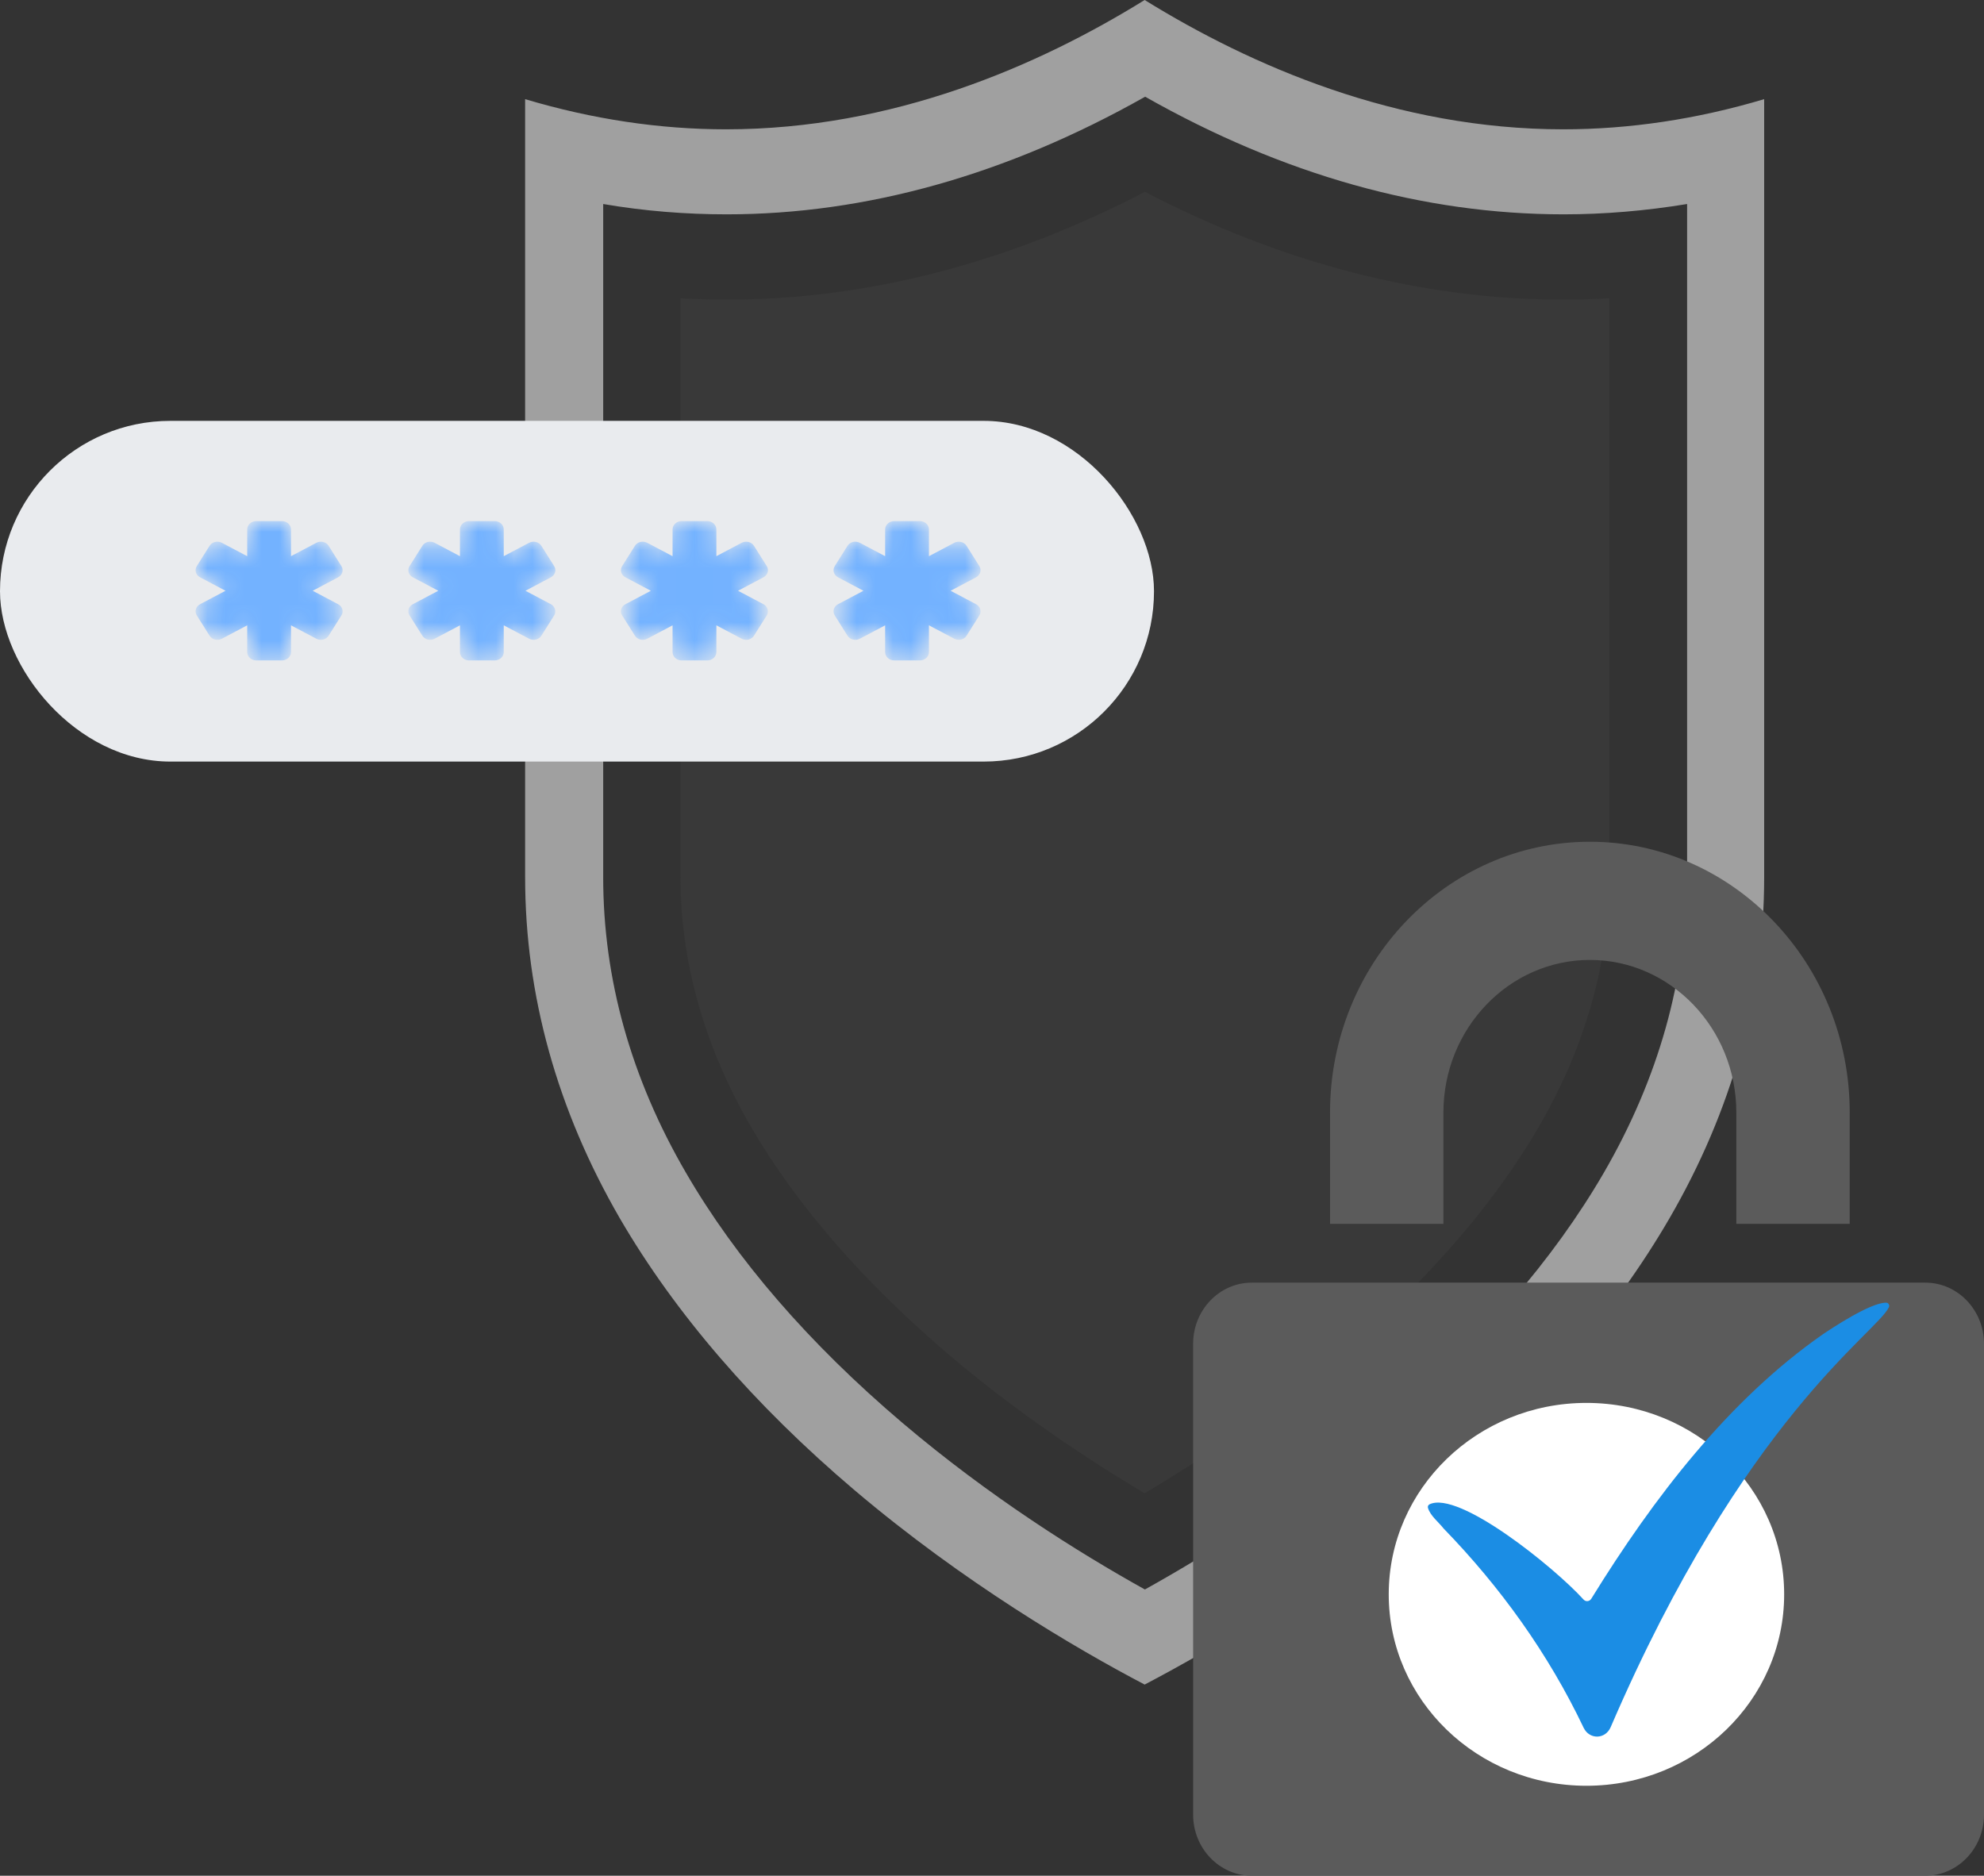 <svg width="110" height="104" viewBox="0 0 110 104" fill="none" xmlns="http://www.w3.org/2000/svg">
<rect x="0" y="0" width="110" height="104" fill="#333333" stroke="none"/>
<path d="M86.669 7.17C77.423 7.17 69.358 3.645 63.464 0C57.583 3.645 49.504 7.17 40.258 7.17C36.575 7.17 32.852 6.612 29.115 5.498V48.636C29.115 55.173 30.887 61.545 34.377 67.57C37.441 72.827 41.81 77.903 47.388 82.632C53.434 87.753 59.644 91.398 63.464 93.402C67.283 91.398 73.493 87.769 79.538 82.632C85.117 77.903 89.486 72.842 92.55 67.57C96.04 61.56 97.812 55.188 97.812 48.636V5.498C94.075 6.612 90.338 7.17 86.669 7.17ZM93.511 48.636C93.511 54.27 91.959 59.783 88.922 65.024C86.133 69.829 82.094 74.499 76.914 78.897C72.119 82.964 67.214 86.051 63.477 88.13C59.74 86.051 54.835 82.964 50.04 78.897C44.86 74.499 40.821 69.829 38.032 65.024C34.982 59.783 33.443 54.27 33.443 48.636V11.312C35.737 11.704 38.032 11.884 40.285 11.884C48.034 11.884 55.838 9.685 63.491 5.362C71.144 9.7 78.934 11.884 86.697 11.884C88.964 11.884 91.245 11.688 93.539 11.312V48.636H93.511Z" fill="#A0A0A0"/>
<path d="M63.463 82.798C60.4 80.975 56.484 78.399 52.664 75.161C47.883 71.094 44.173 66.832 41.645 62.494C39.048 58.02 37.73 53.351 37.73 48.636V16.538C38.581 16.583 39.433 16.613 40.271 16.613C48.034 16.613 55.838 14.61 63.477 10.634C71.116 14.61 78.906 16.613 86.683 16.613C87.521 16.613 88.373 16.583 89.225 16.538V48.636C89.225 53.351 87.906 58.02 85.309 62.494C82.781 66.832 79.071 71.094 74.29 75.161C70.443 78.399 66.527 80.975 63.463 82.798Z" fill="#424242" fill-opacity="0.38"/>
<path d="M106.751 71.117H102.836H95.842H80.31H73.315H69.4C67.609 71.117 66.151 72.638 66.151 74.505V100.613C66.151 102.48 67.609 104 69.4 104H106.751C108.542 104 110 102.48 110 100.613V74.505C110 72.638 108.542 71.117 106.751 71.117ZM90.631 87.581C90.313 87.78 90.115 88.142 90.115 88.525V94.51H86.037V88.525C86.037 88.134 85.839 87.78 85.52 87.581C84.019 86.636 83.12 84.983 83.12 83.153C83.12 80.305 85.343 77.988 88.076 77.988C90.808 77.988 93.031 80.305 93.031 83.153C93.031 84.983 92.132 86.636 90.631 87.581Z" fill="#5B5B5B"/>
<path d="M80.028 61.688C80.028 57.024 83.667 53.224 88.148 53.224C92.622 53.224 96.268 57.017 96.268 61.688V67.857H102.555V61.688C102.555 53.408 96.091 46.671 88.148 46.671C80.205 46.671 73.742 53.408 73.742 61.688V67.857H80.028V61.688Z" fill="#5B5B5B"/>
<ellipse cx="87.958" cy="88.399" rx="10.962" ry="10.614" fill="white"/>
<path d="M104.725 72.484C104.78 72.371 104.703 72.233 104.585 72.229C103.717 72.204 101.517 73.676 101.058 73.985C95.836 77.629 91.679 83.049 88.227 88.642C88.128 88.801 87.921 88.823 87.797 88.687C86.182 86.905 80.864 82.609 79.252 83.411C79.184 83.445 79.148 83.527 79.171 83.605C79.296 84.04 79.764 84.396 80.039 84.749C83.182 87.988 85.837 91.672 87.802 95.796C88.122 96.465 89.008 96.446 89.302 95.762C96.659 78.661 104.033 73.922 104.725 72.484Z" fill="#1B8DE4"/>
<rect y="23.335" width="63.982" height="18.891" rx="9.445" fill="#E9EBEE"/>
<mask id="mask0_46_9926" style="mask-type:alpha" maskUnits="userSpaceOnUse" x="10" y="28" width="9" height="9">
<path d="M18.742 33.498L17.337 32.755L18.742 32.012C18.986 31.886 19.067 31.603 18.929 31.388L18.223 30.266C18.084 30.043 17.776 29.969 17.54 30.095L16.135 30.838V29.352C16.135 29.1 15.907 28.892 15.631 28.892H14.21C13.933 28.892 13.706 29.1 13.706 29.352V30.838L12.3 30.095C12.057 29.969 11.756 30.043 11.618 30.266L10.911 31.388C10.773 31.611 10.854 31.886 11.098 32.012L12.504 32.755L11.098 33.498C10.854 33.624 10.773 33.907 10.911 34.122L11.618 35.244C11.756 35.467 12.065 35.541 12.3 35.415L13.706 34.672V36.158C13.706 36.41 13.933 36.618 14.21 36.618H15.631C15.907 36.618 16.135 36.41 16.135 36.158V34.672L17.54 35.415C17.784 35.541 18.084 35.467 18.223 35.244L18.929 34.122C19.067 33.907 18.986 33.624 18.742 33.498Z" fill="white"/>
</mask>
<g mask="url(#mask0_46_9926)">
<path d="M18.742 33.498L17.337 32.755L18.742 32.012C18.986 31.886 19.067 31.603 18.929 31.388L18.223 30.266C18.084 30.043 17.776 29.969 17.54 30.095L16.135 30.838V29.352C16.135 29.1 15.907 28.892 15.631 28.892H14.21C13.933 28.892 13.706 29.1 13.706 29.352V30.838L12.3 30.095C12.057 29.969 11.756 30.043 11.618 30.266L10.911 31.388C10.773 31.611 10.854 31.886 11.098 32.012L12.504 32.755L11.098 33.498C10.854 33.624 10.773 33.907 10.911 34.122L11.618 35.244C11.756 35.467 12.065 35.541 12.3 35.415L13.706 34.672V36.158C13.706 36.41 13.933 36.618 14.21 36.618H15.631C15.907 36.618 16.135 36.41 16.135 36.158V34.672L17.54 35.415C17.784 35.541 18.084 35.467 18.223 35.244L18.929 34.122C19.067 33.907 18.986 33.624 18.742 33.498Z" fill="#73B2FF"/>
</g>
<mask id="mask1_46_9926" style="mask-type:alpha" maskUnits="userSpaceOnUse" x="22" y="28" width="9" height="9">
<path d="M30.538 33.498L29.133 32.755L30.538 32.012C30.782 31.886 30.863 31.603 30.725 31.388L30.018 30.266C29.88 30.043 29.571 29.969 29.336 30.095L27.93 30.838V29.352C27.93 29.1 27.703 28.892 27.427 28.892H26.005C25.729 28.892 25.502 29.1 25.502 29.352V30.838L24.096 30.095C23.852 29.969 23.552 30.043 23.414 30.266L22.707 31.388C22.569 31.611 22.65 31.886 22.894 32.012L24.299 32.755L22.894 33.498C22.65 33.624 22.569 33.907 22.707 34.122L23.414 35.244C23.552 35.467 23.86 35.541 24.096 35.415L25.502 34.672V36.158C25.502 36.41 25.729 36.618 26.005 36.618H27.427C27.703 36.618 27.93 36.41 27.93 36.158V34.672L29.336 35.415C29.579 35.541 29.88 35.467 30.018 35.244L30.725 34.122C30.855 33.907 30.774 33.624 30.538 33.498Z" fill="white"/>
</mask>
<g mask="url(#mask1_46_9926)">
<path d="M30.538 33.498L29.133 32.755L30.538 32.012C30.782 31.886 30.863 31.603 30.725 31.388L30.018 30.266C29.88 30.043 29.571 29.969 29.336 30.095L27.93 30.838V29.352C27.93 29.1 27.703 28.892 27.427 28.892H26.005C25.729 28.892 25.502 29.1 25.502 29.352V30.838L24.096 30.095C23.852 29.969 23.552 30.043 23.414 30.266L22.707 31.388C22.569 31.611 22.65 31.886 22.894 32.012L24.299 32.755L22.894 33.498C22.65 33.624 22.569 33.907 22.707 34.122L23.414 35.244C23.552 35.467 23.86 35.541 24.096 35.415L25.502 34.672V36.158C25.502 36.41 25.729 36.618 26.005 36.618H27.427C27.703 36.618 27.93 36.41 27.93 36.158V34.672L29.336 35.415C29.579 35.541 29.88 35.467 30.018 35.244L30.725 34.122C30.855 33.907 30.774 33.624 30.538 33.498Z" fill="#73B2FF"/>
</g>
<mask id="mask2_46_9926" style="mask-type:alpha" maskUnits="userSpaceOnUse" x="34" y="28" width="9" height="9">
<path d="M42.325 33.498L40.92 32.755L42.325 32.012C42.569 31.886 42.65 31.603 42.512 31.388L41.805 30.266C41.667 30.043 41.358 29.969 41.123 30.095L39.718 30.838V29.352C39.718 29.1 39.49 28.892 39.214 28.892H37.792C37.516 28.892 37.289 29.1 37.289 29.352V30.838L35.883 30.095C35.639 29.969 35.339 30.043 35.201 30.266L34.494 31.388C34.356 31.611 34.437 31.886 34.681 32.012L36.086 32.755L34.681 33.498C34.437 33.624 34.356 33.907 34.494 34.122L35.201 35.244C35.339 35.467 35.648 35.541 35.883 35.415L37.289 34.672V36.158C37.289 36.41 37.516 36.618 37.792 36.618H39.214C39.49 36.618 39.718 36.41 39.718 36.158V34.672L41.123 35.415C41.367 35.541 41.667 35.467 41.805 35.244L42.512 34.122C42.642 33.907 42.561 33.624 42.325 33.498Z" fill="white"/>
</mask>
<g mask="url(#mask2_46_9926)">
<path d="M42.325 33.498L40.92 32.755L42.325 32.012C42.569 31.886 42.65 31.603 42.512 31.388L41.805 30.266C41.667 30.043 41.358 29.969 41.123 30.095L39.718 30.838V29.352C39.718 29.1 39.49 28.892 39.214 28.892H37.792C37.516 28.892 37.289 29.1 37.289 29.352V30.838L35.883 30.095C35.639 29.969 35.339 30.043 35.201 30.266L34.494 31.388C34.356 31.611 34.437 31.886 34.681 32.012L36.086 32.755L34.681 33.498C34.437 33.624 34.356 33.907 34.494 34.122L35.201 35.244C35.339 35.467 35.648 35.541 35.883 35.415L37.289 34.672V36.158C37.289 36.41 37.516 36.618 37.792 36.618H39.214C39.49 36.618 39.718 36.41 39.718 36.158V34.672L41.123 35.415C41.367 35.541 41.667 35.467 41.805 35.244L42.512 34.122C42.642 33.907 42.561 33.624 42.325 33.498Z" fill="#73B2FF"/>
</g>
<mask id="mask3_46_9926" style="mask-type:alpha" maskUnits="userSpaceOnUse" x="46" y="28" width="9" height="9">
<path d="M54.112 33.498L52.706 32.755L54.112 32.012C54.355 31.886 54.437 31.603 54.299 31.388L53.592 30.266C53.454 30.043 53.145 29.969 52.91 30.095L51.504 30.838V29.352C51.504 29.1 51.277 28.892 51.001 28.892H49.579C49.303 28.892 49.075 29.1 49.075 29.352V30.838L47.67 30.095C47.426 29.969 47.126 30.043 46.987 30.266L46.281 31.388C46.143 31.611 46.224 31.886 46.468 32.012L47.873 32.755L46.468 33.498C46.224 33.624 46.143 33.907 46.281 34.122L46.987 35.244C47.126 35.467 47.434 35.541 47.67 35.415L49.075 34.672V36.158C49.075 36.41 49.303 36.618 49.579 36.618H51.001C51.277 36.618 51.504 36.41 51.504 36.158V34.672L52.91 35.415C53.153 35.541 53.454 35.467 53.592 35.244L54.299 34.122C54.437 33.907 54.355 33.624 54.112 33.498Z" fill="white"/>
</mask>
<g mask="url(#mask3_46_9926)">
<path d="M54.112 33.498L52.706 32.755L54.112 32.012C54.355 31.886 54.437 31.603 54.299 31.388L53.592 30.266C53.454 30.043 53.145 29.969 52.91 30.095L51.504 30.838V29.352C51.504 29.1 51.277 28.892 51.001 28.892H49.579C49.303 28.892 49.075 29.1 49.075 29.352V30.838L47.67 30.095C47.426 29.969 47.126 30.043 46.987 30.266L46.281 31.388C46.143 31.611 46.224 31.886 46.468 32.012L47.873 32.755L46.468 33.498C46.224 33.624 46.143 33.907 46.281 34.122L46.987 35.244C47.126 35.467 47.434 35.541 47.67 35.415L49.075 34.672V36.158C49.075 36.41 49.303 36.618 49.579 36.618H51.001C51.277 36.618 51.504 36.41 51.504 36.158V34.672L52.91 35.415C53.153 35.541 53.454 35.467 53.592 35.244L54.299 34.122C54.437 33.907 54.355 33.624 54.112 33.498Z" fill="#73B2FF"/>
</g>
</svg>
